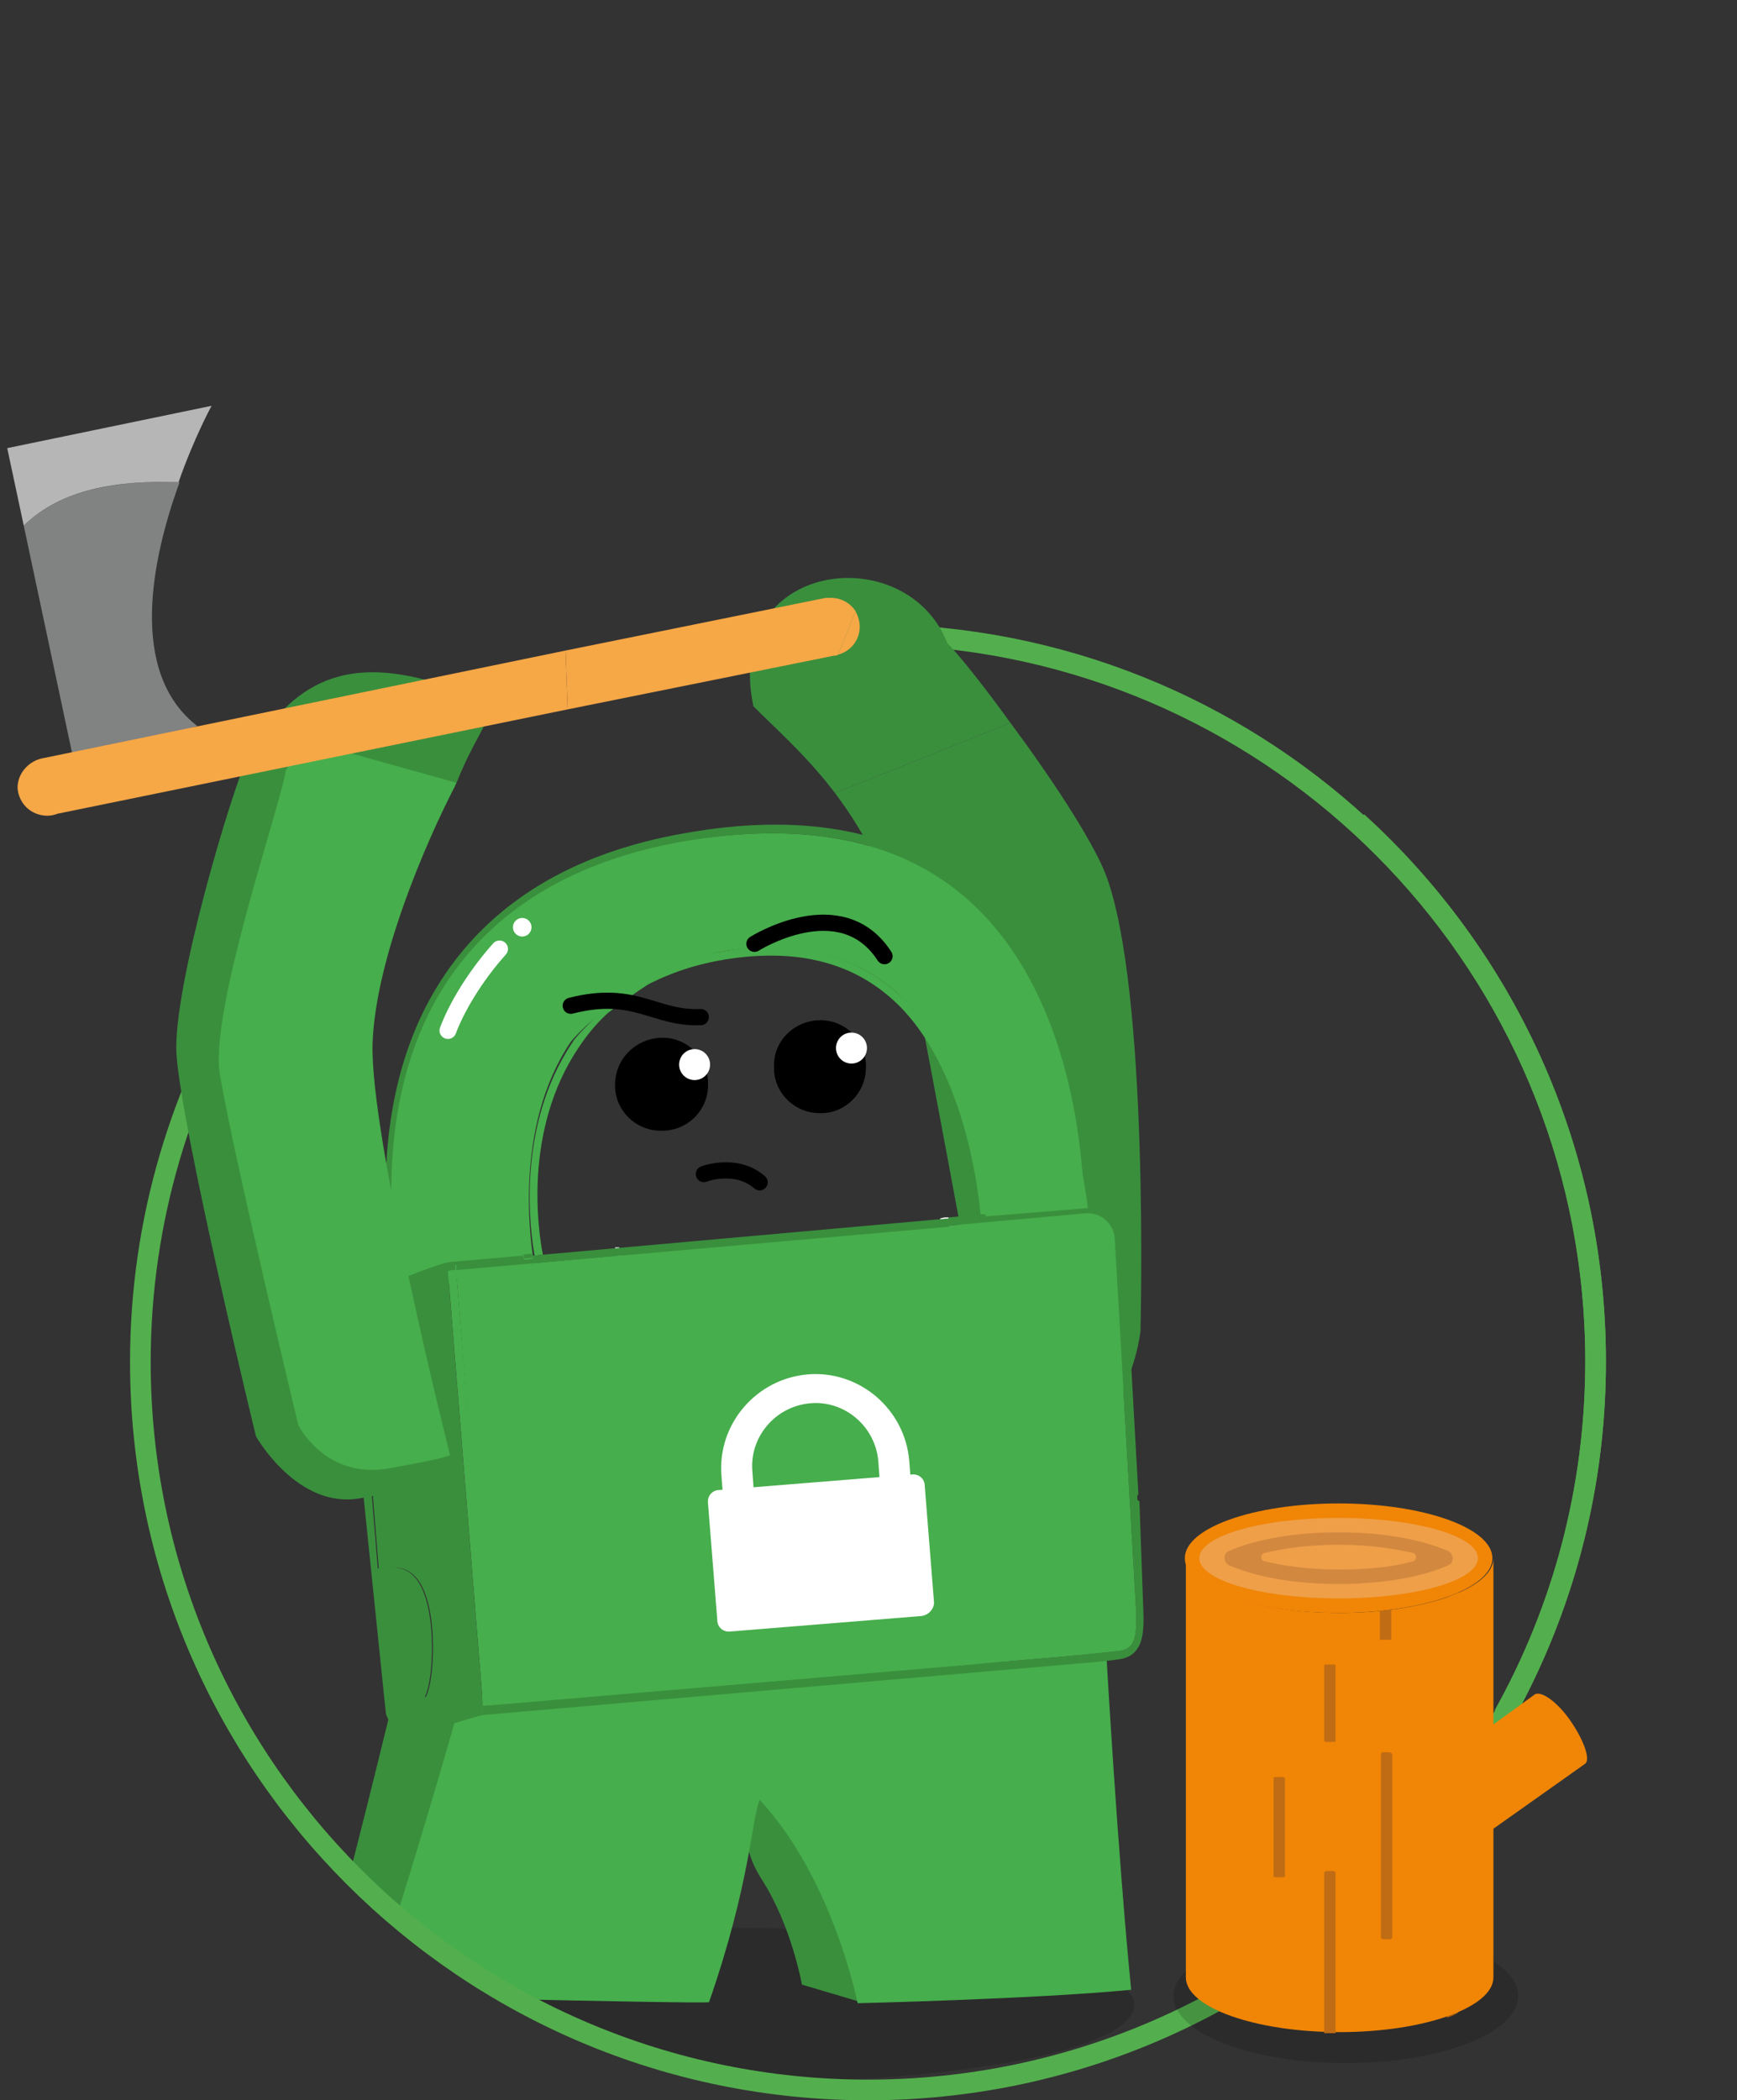 <?xml version="1.0" encoding="utf-8"?>
<!-- Generator: Adobe Illustrator 24.1.1, SVG Export Plug-In . SVG Version: 6.00 Build 0)  -->
<svg version="1.1" id="SEC_3" xmlns="http://www.w3.org/2000/svg" xmlns:xlink="http://www.w3.org/1999/xlink" x="0px" y="0px"
	 viewBox="0 0 168.3 203.4" style="enable-background:new 0 0 168.3 203.4;" xml:space="preserve">
<rect x="0" y="0" width="168.3" height="203.4" fill="#333333" stroke="none"/>
<style type="text/css">
	.st0{fill:none;stroke:#FFFFFF;stroke-width:2;stroke-linecap:round;stroke-miterlimit:10;}
	.st1{fill:#F7FAFE;}
	.st2{opacity:0.16;}
	.st3{fill:#3A8F3D;}
	.st4{fill:#46AE4C;}
	.st5{fill:none;stroke:#FFFFFF;stroke-width:1.634;stroke-linecap:round;stroke-linejoin:round;stroke-miterlimit:10;}
	.st6{fill:#FFFFFF;}
	.st7{fill:none;stroke:#000000;stroke-width:1.57;stroke-linecap:round;stroke-linejoin:round;stroke-miterlimit:10;}
	.st8{fill:#D0873B;}
	.st9{fill:#818282;}
	.st10{fill:#B7B6B6;}
	.st11{fill:#C06C15;}
	.st12{fill:none;stroke:#53AF4D;stroke-width:2;stroke-linejoin:round;}
	.st13{fill:#F08506;}
	.st14{fill:#EF9F48;}
	.st15{fill:#D2883F;}
	.st16{fill:#F6A746;}
</style>
<g>
	<path class="st0" d="M95.6,124.7c0,0-4.4-3.2-11.3-3.9"/>
	<circle class="st1" cx="81.4" cy="120.3" r="1.1"/>
	<path class="st2" d="M70.5,186.7c-11.3,0-21.4,0.9-28.6,2.3c0.2,0.1,0.4,0.3,0.6,0.4c2.8,1.9,5.8,3.2,8.5,5.3
		c2.3,1.7,4.5,2.2,7.2,3.2c1.9,0.7,3.8,1.7,5.7,2.3c1,0.2,1.9,0.3,2.9,0.4c1.4,0.2,2.8,0.5,4.1,1.1c23.1,0,39-3.4,39-7.5
		C110,190.1,92.3,186.7,70.5,186.7z"/>
	<path class="st3" d="M107.1,84.6c-1.3-3.3-5.4-9.5-9.2-14.6l-17,6.8c3.1,4.1,6,9.5,7.5,17.3c4.8,25.1,8.5,45.8,8.5,45.8
		s0.5,0.2,6.6-1s7-10,7-10S111.4,95.7,107.1,84.6z"/>
	<path class="st3" d="M108.9,185.4l-25.8,8.4l-5.4-1.6c0,0-1-5.7-3.9-10.2c-5.2-8.1,5.1-12.7,5.1-12.7s28.9,10.2,29.3,10.4
		C108.6,180.1,108.9,185.4,108.9,185.4z"/>
	<path class="st4" d="M107.2,160.3l-62.8,4.1c-2.4,7.5-4.9,16-6.6,21.8c0.2,0.1,0.3,0.2,0.3,0.3c1.5,1,2.8,2.1,4.3,3.1
		c2.2,1.5,4.4,2.6,6.6,4c9.2,0.2,19.7,0.4,19.7,0.3c4-11.5,4.1-17.6,4.9-19.6c7.1,7.6,9.5,19.7,9.5,19.7s17.2-0.4,26.5-1.3
		C108.3,179.6,107.2,160.3,107.2,160.3z"/>
	<path class="st3" d="M110.8,156.6c0,1.7-0.1,3.8-2.4,4.1l0,0l-1.6,0.2l-2.3,0.2c-2.4,0.2-57.8,5-57.8,5l0-0.9
		c0,0,55.7-4.7,57.8-4.9l3.9-0.4c1.6-0.2,1.7-1.4,1.7-3.4l0-0.2l-2.1-36.5c-0.2-1.4-1.4-2.4-2.8-2.3l-13.3,1.2l0-0.8l12.5-1.1
		c0,0.1,0,0.2,0,0.3l0.8-0.1c0-0.1,0-0.2,0-0.3c1.9-0.1,3.4,1.2,3.7,3l1.4,25l-0.3,0.4c0.1,0.1,0.3,0.2,0.4,0.3L110.8,156.6z"/>
	<path class="st4" d="M91.9,118.7l13.3-1.2c1.4-0.1,2.6,0.9,2.8,2.3l2.1,36.5l0,0.2c0,2-0.1,3.2-1.7,3.4l-3.9,0.4
		c-2.1,0.2-49.2,4.2-56.4,4.8c-0.2,0-0.4,0-0.6,0.1L44.2,123"/>
	<path class="st3" d="M110.2,144.8l0,0.7c-0.1-0.1-0.3-0.2-0.4-0.3L110.2,144.8z"/>
	<path class="st3" d="M105.2,117l-0.8,0.1c0-0.1,0-0.2,0-0.3l0.8-0.1c0,0,0,0,0,0C105.2,116.8,105.2,116.9,105.2,117z"/>
	<path class="st3" d="M105.9,114.7c0,0,0.2,2.3,0.2,2.3l-0.8,0.1c0-0.3-0.3-2.9-0.3-3.3c-0.5-4.9-2-19.9-12.5-27.8
		c-6.5-4.9-15.3-6.4-26.2-4.5c-10.6,1.9-18.3,6.6-23,13.9c-7.5,11.7-4.9,27-4.1,30.8c-0.1,0.1-0.2,0.1-0.3,0.2
		c-0.2,0.1-0.3,0.1-0.4,0.2c-0.8-3.7-3.6-19.5,4.2-31.6c4.8-7.5,12.7-12.4,23.6-14.3c11.1-2,20.1-0.4,26.8,4.6
		c10.8,8.2,12.4,23.4,12.9,28.4C105.8,114.1,105.9,114.4,105.9,114.7z"/>
	<path class="st4" d="M105.4,117l-9.9,0.8c-0.2-2.7-1.4-15.8-9.1-22.1c-4.2-3.4-9.6-4.6-16.1-3.6c-8,1.3-14.4,8-15,8.8
		c-5.6,8.3-3.9,19.6-3.5,21.8l-6.9,1l-0.1,0c-1.1,0.2-4.4,1.8-5.8,2.5c-0.8-3.9-3.4-19.1,4.1-30.8c4.7-7.3,12.4-12,23-13.9
		C77.2,79.6,86,81.1,92.4,86c10.5,8,12.1,22.9,12.5,27.8C105,114.2,105.4,116.7,105.4,117z"/>
	<path class="st5" d="M48.4,91.9c-1.8,2-3.9,5-5,7.9"/>
	<circle class="st6" cx="50.6" cy="89.8" r="0.9"/>
	<path class="st4" d="M95.6,117.6l-0.6,0c-0.2-2.4-1.7-15.3-9.1-21.3c-4-3.3-9.2-4.4-15.5-3.4c-0.2,0-0.4,0.1-0.6,0.1
		c-2.8,0.5-5.3,1.4-7.5,2.6c-0.5,0-0.9-0.1-1.4-0.1c2.6-1.7,5.8-2.8,9.4-3.4c6.5-1.1,11.9,0.2,16.1,3.6
		C94.1,102,96.1,113,95.6,117.6z"/>
	<polygon class="st6" points="91.9,117.9 91.9,118.7 91.5,118.8 91.5,117.9 	"/>
	<polygon class="st6" points="91.5,118.8 91.1,118.8 91.1,118 91.5,117.9 	"/>
	<path d="M79.5,98.8c2.5,0,4.5,2.1,4.4,4.6c0,2.5-2.1,4.5-4.5,4.4c-2.5,0-4.5-2.1-4.4-4.5C74.9,100.8,77,98.8,79.5,98.8z"/>
	<path class="st4" d="M69.1,144.4l-0.8,0.1c0,0,0,0,0-0.1c0,0,0,0,0,0c0.2-0.1,0.5-0.2,0.8-0.3C69.1,144.3,69.1,144.4,69.1,144.4z"
		/>
	<path class="st6" d="M59.4,116.5"/>
	<line class="st6" x1="59.6" y1="120.8" x2="91.9" y2="117.9"/>
	<line class="st6" x1="60" y1="120.8" x2="59.6" y2="120.8"/>
	<path d="M64.2,100.5c2.5,0,4.5,2.1,4.4,4.6c0,2.5-2.1,4.5-4.6,4.4c-2.5,0-4.5-2.1-4.4-4.5C59.6,102.5,61.7,100.5,64.2,100.5z"/>
	<polygon class="st6" points="60,120.8 60.1,121.6 59.7,121.6 59.6,120.8 	"/>
	<path class="st3" d="M37.8,124.3c1.4-0.6,4.9-2,5.9-2.1l0.1,0l6.9-0.6c0,0.2,0.1,0.4,0.1,0.4l0.8-0.1c0,0,0-0.1,0-0.3l40.3-3.6
		l0.1,0.8L44.2,123l0-0.5l-0.8,0.1l0.1,0.6c-1.2,0.4-3.5,1.6-5.5,2.4c-0.4,0.1-0.7-0.1-0.7-0.1l-0.2,0.1c-1.4,0.2-2.4,1.3-2.3,2.6
		C36.1,128,37,128,37,128c1.6-0.1,2.6-0.1,3.1,1.6c0.4,1.5,1,9.8,1.1,12c0,0,0,0.1,0,0.1c-0.1-2.2-0.6-10.6-1.1-12
		c-0.5-1.8-1.5-1.8-3.1-1.6c0,0-1.1,0-2.8,0.2c-0.1,0-0.2,0-0.3,0c-0.1-1.8,1.3-2.9,3-3.6"/>
	<path class="st4" d="M61.9,94.4c0.3-0.1,1.7,0.5,0.5,1.2c-1.1,0.7-3.1,2.2-3.5,2.5c-1.1,1-2,2.1-2.8,3.3
		c-5.5,8.1-3.9,18.1-3.5,20.1l-0.8,0.1c-0.4-2.2-1.9-12.4,3.7-20.7C55.9,100.1,61.2,95.1,61.9,94.4z"/>
	<path class="st3" d="M51.6,121.8l-0.8,0.1c0,0,0-0.1-0.1-0.4l0.8-0.1C51.6,121.7,51.6,121.8,51.6,121.8z"/>
	<path class="st3" d="M35.2,144.7c0.1,0,0.3,0,0.4-0.1c0.1,0,0.3,0,0.4-0.1l0.6,7.4l0,0c0.6-0.1,1-0.2,1.5-0.1
		c0.9,0,1.7,0.4,2.3,1.2c1.9,2.6,1.6,8.8,1,10.7c-0.6,2.2-2.4,2.2-3.4,2.2c0,0-0.1,0-0.1,0c0.1,0.5,0.3,0.8,0.6,1
		c0.4,0.2,0.9,0.3,1.7,0.3l6.5-1.9l0,0.8l-6.2,1.8c-0.1,0-0.7,0.1-0.9,0.1c-0.1,0-0.1,0-0.2,0c-1.4-0.1-2-2-2-2l-0.1-0.9"/>
	<path class="st4" d="M44.2,123l3.4,42.1c-0.2,0-0.3,0-0.3,0l-0.5,0.1l-3.4-42.1c0.2-0.1,0.4-0.1,0.5-0.1L44.2,123z"/>
	<path class="st3" d="M43.4,123.2l3.4,42.1l-6.5,1.9c-0.8,0.1-1.3,0-1.7-0.3c-0.3-0.2-0.5-0.5-0.6-1c0,0,0.1,0,0.1,0
		c1,0,2.8,0,3.4-2.2c0.6-1.9,0.9-8.1-1-10.7c-0.6-0.8-1.4-1.2-2.3-1.2c-0.4,0-0.9,0-1.5,0.1l0,0l-0.6-7.4c1.7-0.2,3.1-0.2,3.1-0.2
		c0.1,0,0.8,0,1.3-0.5c0.4-0.3,0.6-0.8,0.6-1.4c0-0.2,0-0.4,0-0.7c0,0,0,0,0-0.1c-0.1-2.2-0.6-10.6-1.1-12c-0.5-1.8-1.5-1.8-3.1-1.6
		c0,0-0.9,0-2.4,0.2c0-1.3,1-2.5,2.3-2.6l0.2-0.1c0,0,0.3,0.2,0.7,0.1C39.9,124.8,42.2,123.6,43.4,123.2z"/>
	<path class="st3" d="M44.1,122.5l0,0.5l-0.3,0c-0.1,0-0.3,0.1-0.5,0.1l-0.1-0.6L44.1,122.5z"/>
	<path class="st3" d="M41.2,141.8c0,0.2,0,0.5,0,0.7c-0.1,0.6-0.3,1-0.6,1.4c-0.6,0.5-1.2,0.5-1.3,0.5c0,0-1.4,0-3.1,0.2l0,0.1
		c-0.1,0-0.3,0-0.4,0.1c-0.1,0-0.3,0-0.4,0.1l-0.1-0.8c0.2,0,0.4-0.1,0.5-0.1c2-0.3,3.6-0.2,3.7-0.2c0,0,0.4,0,0.7-0.3
		c0.3-0.3,0.4-0.8,0.4-1.5c-0.1-2.3-0.6-10.5-1-11.8c-0.2-0.8-0.3-1.2-1-1.2c-0.3,0-2.4,0.1-4.1,0.3c-0.2,0-0.4,0-0.6,0.1l0.1-0.7
		c0,0,0,0,0,0c0.1,0,0.2,0,0.3,0c1.7-0.2,2.8-0.2,2.8-0.2c1.6-0.1,2.6-0.1,3.1,1.6C40.5,131.2,41.1,139.6,41.2,141.8z"/>
	<path class="st3" d="M40.5,143.8c0.3-0.3,0.5-0.8,0.6-1.4C41.1,143,40.9,143.5,40.5,143.8c-0.6,0.6-1.2,0.6-1.3,0.6
		c0,0-1.4,0-3.1,0.2l0-0.1c1.7-0.2,3.1-0.2,3.1-0.2C39.3,144.3,39.9,144.3,40.5,143.8z"/>
	<path class="st4" d="M40.5,141.8c0,0.7-0.1,1.2-0.4,1.5c-0.3,0.3-0.7,0.3-0.7,0.3c-0.1,0-1.7,0-3.7,0.2c-0.2,0-0.4,0-0.5,0.1l0-0.1
		l0.4,0c2-0.3,3.6-0.2,3.7-0.2c0,0,0.4,0,0.7-0.3c0.3-0.3,0.4-0.8,0.4-1.5c-0.1-2.3-0.6-10.5-1-11.8c-0.3-1.1-0.6-1.2-2.3-1
		c0,0-1.1,0-2.8,0.2l-0.5,0.1l0,0c0.2,0,0.4-0.1,0.6-0.1c1.7-0.2,3.8-0.3,4.1-0.3c0.7,0,0.8,0.5,1,1.2
		C39.9,131.3,40.4,139.5,40.5,141.8z"/>
	<circle class="st6" cx="82.5" cy="101.5" r="1.5"/>
	<circle class="st6" cx="67.3" cy="103.1" r="1.5"/>
	<g>
		<path class="st6" d="M78.3,133.1L78.3,133.1c-5,0.4-8.8,4.8-8.4,9.8l0.3,3.9c0.4,5,4.8,8.8,9.8,8.4h0c5-0.4,8.8-4.8,8.4-9.8
			l-0.3-3.9C87.7,136.5,83.3,132.7,78.3,133.1z M85.4,145.7c0.3,3.3-2.2,6.3-5.6,6.6h0c-3.3,0.3-6.3-2.2-6.6-5.6l-0.3-4.2
			c-0.3-3.3,2.2-6.3,5.6-6.6h0c3.3-0.3,6.3,2.2,6.6,5.6L85.4,145.7z"/>
	</g>
	<g>
		<path class="st6" d="M89.3,156.5L70.8,158c-0.7,0.1-1.3-0.4-1.3-1.1l-0.9-11.3c-0.1-0.7,0.4-1.3,1.1-1.3l18.6-1.5
			c0.7-0.1,1.3,0.4,1.3,1.1l0.9,11.3C90.5,155.8,90,156.4,89.3,156.5z"/>
	</g>
	<path class="st3" d="M37.1,185.5c0.4,0.3,0.9,0.7,1.1,0.8c1.9-6,4.6-15,6.9-23.2l-7.2,2.3c0,0-2,8.3-4.1,16.4
		C35.2,182.7,36.3,184,37.1,185.5z"/>
	<path class="st7" d="M68.2,113.7c0,0,3.1-1.2,5.4,0.8"/>
	<path class="st7" d="M55.3,97.4c6.3-1.6,8.1,1.3,12.6,1.1"/>
	<path class="st7" d="M73.1,91.4c0,0,8.4-5.3,12.6,1.2"/>
	<path class="st3" d="M47,67.9c-10.8-4.7-16.7-3.3-21.3,2.9l17.4,4.8C44.7,72.3,46.2,69.5,47,67.9z"/>
	<path class="st3" d="M46.7,67.4c-6.6-2.8-12.5-1.7-17.2,4.4l14.7,4.1C46.2,70.7,48.9,68.3,46.7,67.4z"/>
	<circle class="st8" cx="80.5" cy="60.7" r="2.8"/>
	<path class="st9" d="M2.3,50.9L7,73c0,0,12.3-2.5,12.1-2.7c-6.7-5.2-4.4-16.2-1.7-23.6C11.6,46.5,6,47.3,2.3,50.9z"/>
	<path class="st10" d="M0.7,43.4l1.6,7.5c3.7-3.6,9.2-4.4,15-4.2c1.5-4.3,3.2-7.4,3.2-7.4L0.7,43.4z"/>
	<path class="st11" d="M118.6,172.8H118c-0.1,0-0.2,0.1-0.2,0.2v21.6c0.4,0.2,0.7,0.3,1.1,0.5v-22.1
		C118.9,172.9,118.7,172.8,118.6,172.8z"/>
	<path class="st11" d="M141.1,176.9h-0.7c-0.1,0-0.2,0-0.2,0v3.6c0,0,0.1,0,0.2,0h0.7c0.1,0,0.2,0,0.2,0v-3.6
		C141.3,176.9,141.2,176.9,141.1,176.9z"/>
	<path class="st11" d="M141.1,188.2h-0.7c-0.1,0-0.2,0.1-0.2,0.2v7c0.4-0.1,0.8-0.3,1.1-0.5v-6.5
		C141.3,188.2,141.2,188.2,141.1,188.2z"/>
	<path class="st11" d="M140.2,154.7v15.9c0,0.1,0.1,0.2,0.2,0.2h0.7c0.1,0,0.2-0.1,0.2-0.2v-16.4C141,154.4,140.6,154.5,140.2,154.7
		z"/>
	<path class="st11" d="M117.7,154v9.1c0,0.1,0.1,0.1,0.2,0.1h0.7c0.1,0,0.2-0.1,0.2-0.1v-8.7C118.4,154.3,118.1,154.2,117.7,154z"/>
	<path id="Icon_Bg_5_" class="st12" d="M37.5,79"/>
	<path id="Icon_Bg_3_" class="st12" d="M17.9,107.6"/>
	<path id="Icon_Bg_2_" class="st12" d="M131.5,79.6c14.2,12.9,23.1,31.5,23.1,52.2c0,12.4-3.2,24.1-8.9,34.3"/>
	<path class="st12" d="M24.4,94.4c-6.8,10.9-10.8,23.7-10.8,37.5c0,38.9,31.6,70.5,70.5,70.5s70.5-31.6,70.5-70.5
		c0-36.5-27.7-66.5-63.3-70.1l-3.5-0.4"/>
	<g>
		<ellipse class="st2" cx="130.4" cy="193.3" rx="16.7" ry="6.5"/>
		<ellipse class="st13" cx="129.7" cy="150.9" rx="14.9" ry="5.3"/>
		<ellipse class="st14" cx="129.7" cy="150.9" rx="13.5" ry="3.9"/>
		<path class="st15" d="M129.7,153.4c-5.3,0-8.7-1-10.6-1.8c-0.6-0.3-0.6-1.2,0-1.4c1.8-0.8,5.3-1.8,10.6-1.8c5.3,0,8.7,1,10.6,1.8
			c0.6,0.3,0.6,1.2,0,1.4C138.5,152.4,135,153.4,129.7,153.4z"/>
		<path class="st14" d="M129.7,152c-3.1,0-5.5-0.4-7.2-0.8c-0.4-0.1-0.4-0.7,0-0.8c1.7-0.4,4.1-0.8,7.2-0.8c3.1,0,5.5,0.4,7.2,0.8
			c0.4,0.1,0.4,0.7,0,0.8C135.2,151.7,132.9,152,129.7,152z"/>
		<path class="st13" d="M152.2,166.7c-1.3-1.9-2.9-3-3.5-2.6l-4,2.9v-16.1c0,2.9-6.7,5.3-14.9,5.3c-8.2,0-14.9-2.4-14.9-5.3v40.6
			c0,2.9,6.7,5.3,14.9,5.3c8.2,0,14.9-2.4,14.9-5.3v-14.4l8.9-6.3C154.1,170.4,153.5,168.6,152.2,166.7z"/>
		<path class="st11" d="M124.3,172.1h-0.7c-0.1,0-0.2,0-0.2,0.1v9.5c0,0.1,0.1,0.1,0.2,0.1h0.7c0.1,0,0.2,0,0.2-0.1v-9.5
			C124.5,172.2,124.4,172.1,124.3,172.1z"/>
		<path class="st11" d="M129.2,161.2h-0.7c-0.1,0-0.2,0-0.2,0.1v7.3c0,0,0.1,0.1,0.2,0.1h0.7c0.1,0,0.2,0,0.2-0.1v-7.3
			C129.4,161.2,129.3,161.2,129.2,161.2z"/>
		<path class="st11" d="M133.7,156v2.8c0,0,0.1,0,0.2,0h0.7c0.1,0,0.2,0,0.2,0v-2.9C134.5,155.9,134.1,156,133.7,156z"/>
		<path class="st11" d="M129.2,181.2h-0.7c-0.1,0-0.2,0.1-0.2,0.2v15.5c0.4,0,0.8,0,1.1,0v-15.5
			C129.4,181.3,129.3,181.2,129.2,181.2z"/>
		<path class="st11" d="M134.6,169.7H134c-0.1,0-0.2,0.1-0.2,0.2v17.7c0,0.1,0.1,0.2,0.2,0.2h0.7c0.1,0,0.2-0.1,0.2-0.2v-17.7
			C134.9,169.8,134.7,169.7,134.6,169.7z"/>
	</g>
	<path class="st3" d="M43.1,75.5l-17.4-4.8c-0.6,0.8-1.2,1.7-1.7,2.6c-1.5,3.1-7.3,22.4-6.9,28.8c0.5,7.4,7.7,37,7.7,37
		s4,7.1,10.1,6c6.1-1.1,6.5-1.4,6.5-1.4s-9.1-39-8.6-44.6C33.3,95.1,38.9,83.7,43.1,75.5z"/>
	<path class="st4" d="M27.7,74.6c-0.6,3.7-7.4,23.2-6.4,29.4c1.2,7.4,7.6,34,7.6,34s2.6,5.3,8.8,4.2s5.9-1.3,5.9-1.3
		S35.8,110,36.1,101c0.3-8.2,5.2-19.5,8-24.9c0-0.1,0.1-0.2,0.1-0.3l-14.7-4.1C28.9,72.6,28.3,73.6,27.7,74.6z"/>
	<path class="st3" d="M91.8,62.3c-4-10.2-21.8-8-18.8,6.1c2.1,2.1,4.7,4.4,7.2,7.5c0.2,0.3,0.5,0.6,0.7,0.9l17-6.8
		C95.3,66.4,92.9,63.4,91.8,62.3z"/>
	<g>
		<path class="st16" d="M4.3,73.4L4.3,73.4c-1.4,0.2-2.6,1.4-2.6,2.9C1.8,77.8,3,79,4.6,79c0.4,0,0.7-0.1,1-0.2L55,68.7L54.8,63
			L4.3,73.4z"/>
		<path class="st16" d="M81.2,63.4c1.2-0.3,2.1-1.4,2.1-2.7c0-0.6-0.2-1.1-0.4-1.5L81.2,63.4z"/>
		<path class="st16" d="M80.5,57.9c-0.2,0-0.3,0-0.5,0v0L54.8,63l0.2,5.7l25.8-5.2c0,0,0,0,0,0c0.1,0,0.3,0,0.4-0.1l1.7-4.2
			C82.4,58.4,81.5,57.9,80.5,57.9z"/>
	</g>
</g>
</svg>
